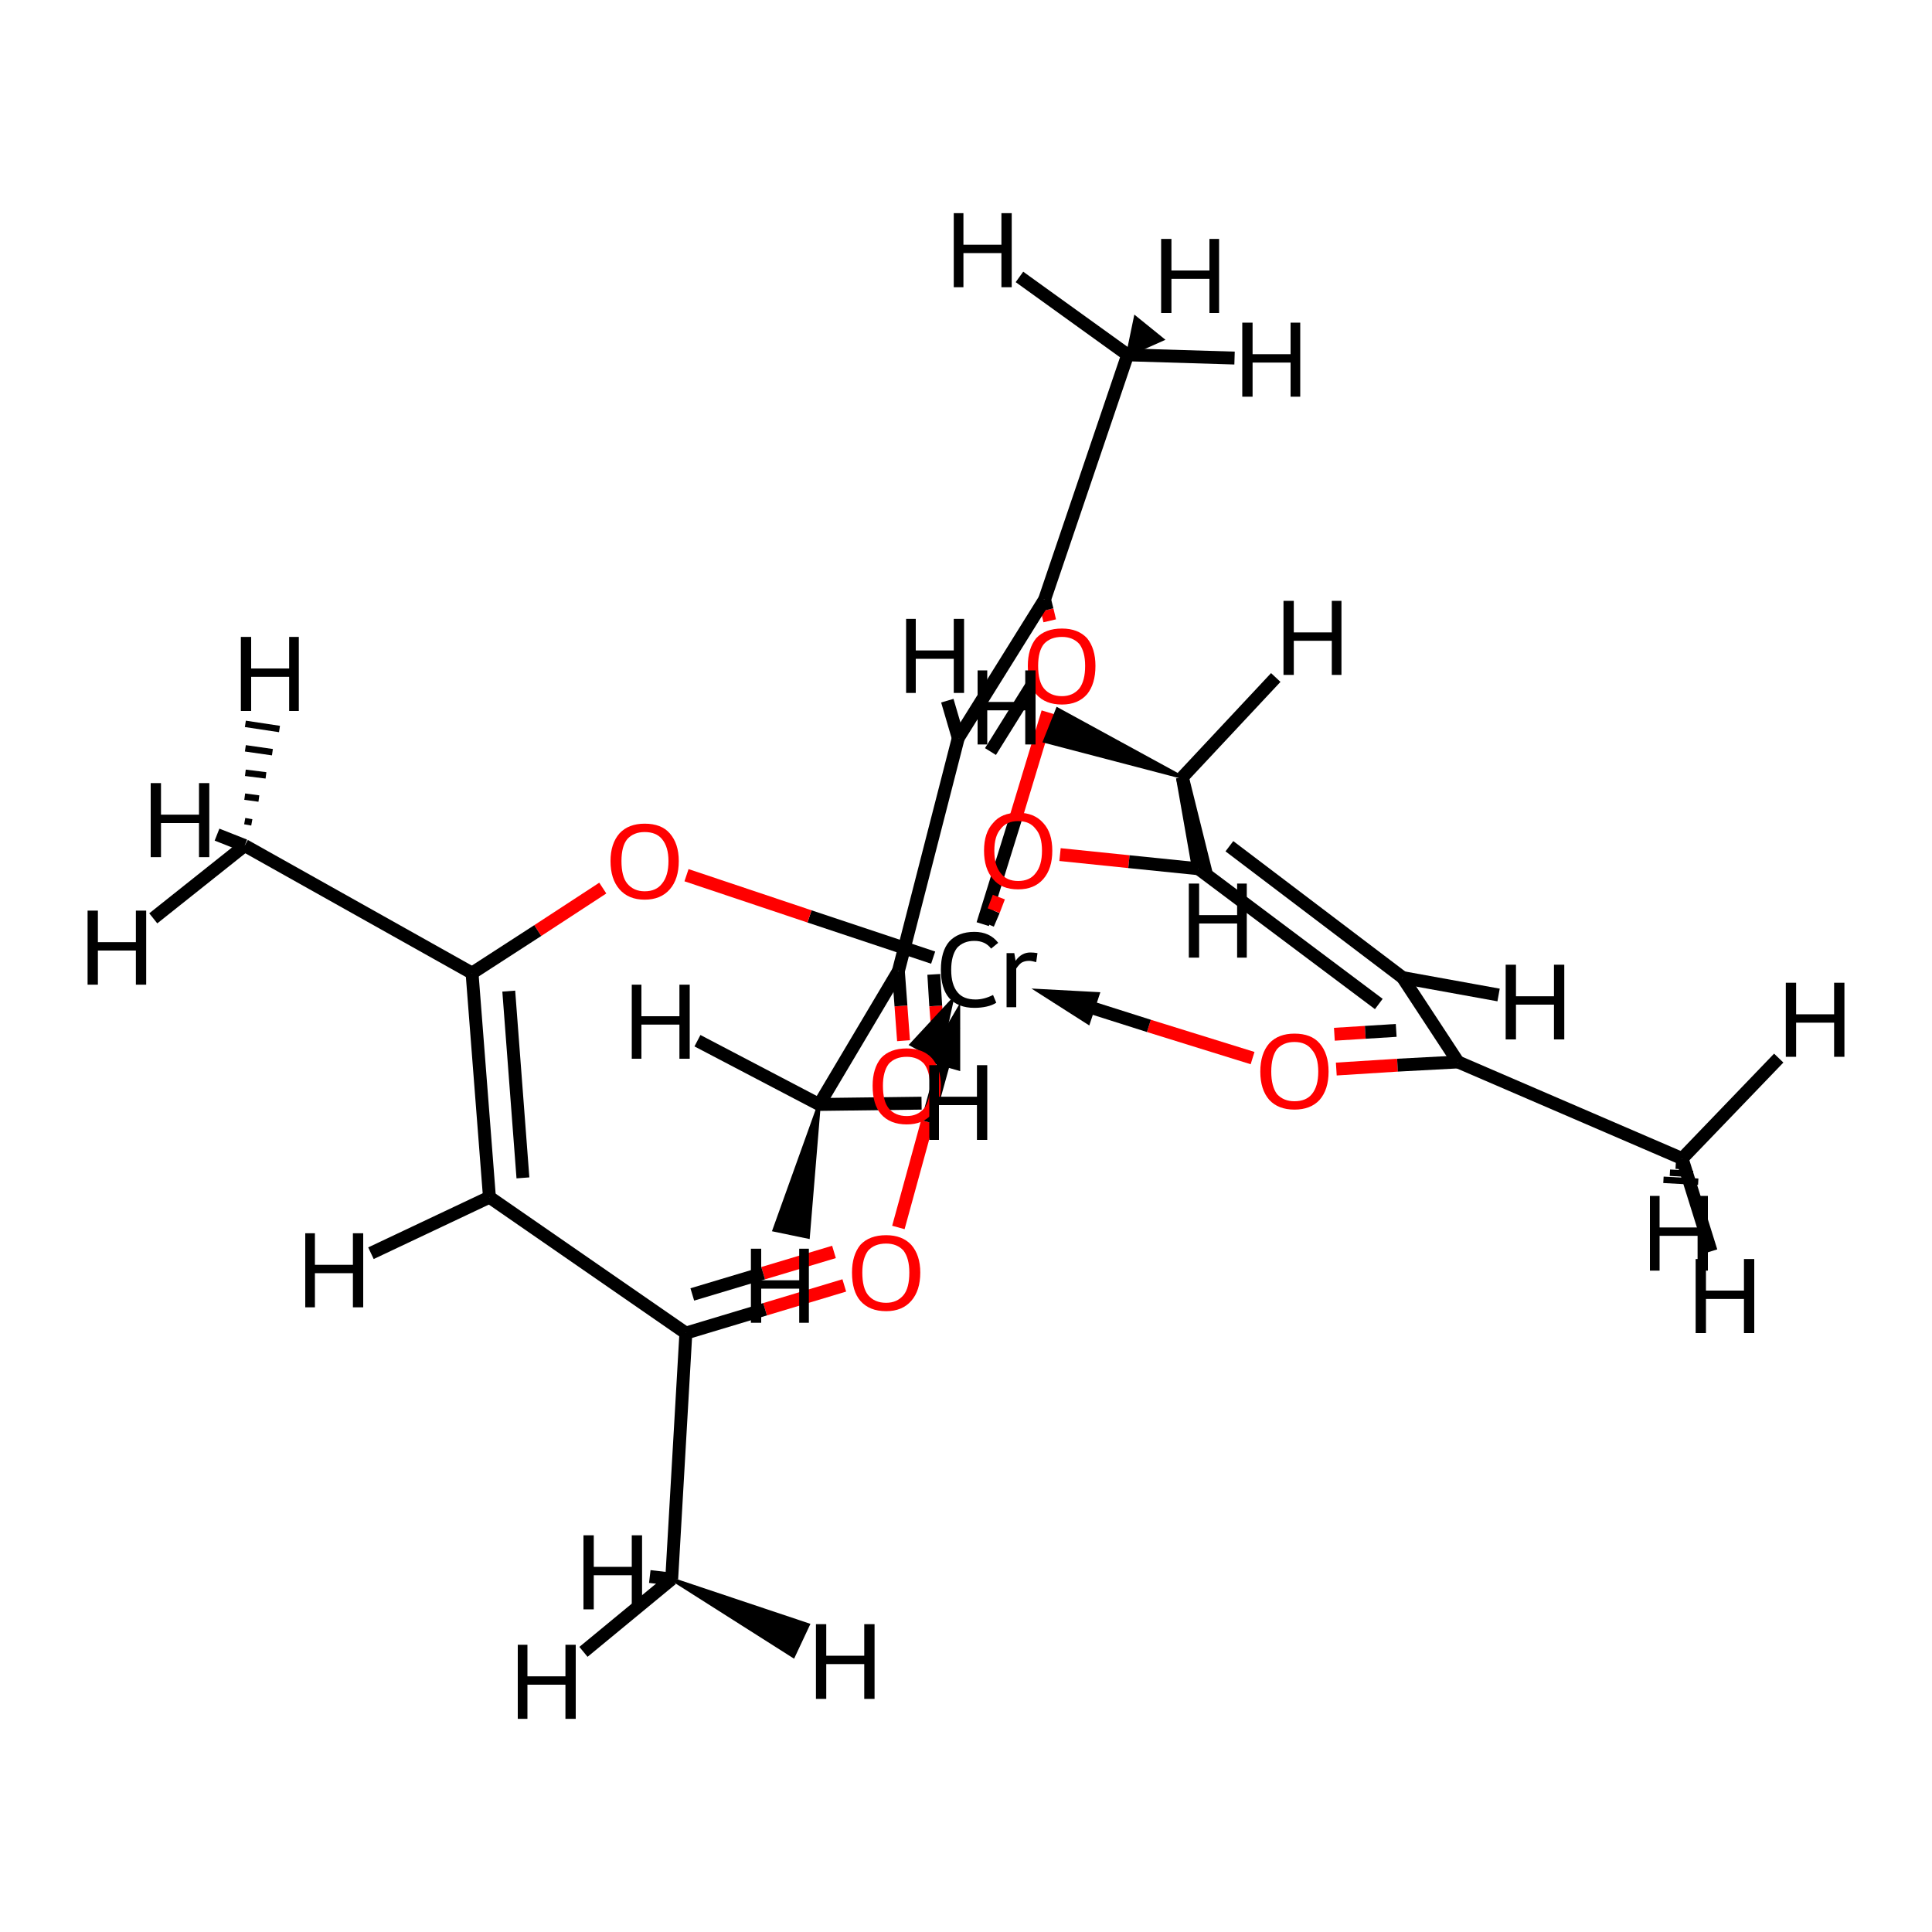 <?xml version='1.0' encoding='iso-8859-1'?>
<svg version='1.1' baseProfile='full'
              xmlns='http://www.w3.org/2000/svg'
                      xmlns:rdkit='http://www.rdkit.org/xml'
                      xmlns:xlink='http://www.w3.org/1999/xlink'
                  xml:space='preserve'
width='300px' height='300px' viewBox='0 0 300 300'>
<!-- END OF HEADER -->
<rect style='opacity:1.0;fill:#FFFFFF;stroke:none' width='300.0' height='300.0' x='0.0' y='0.0'> </rect>
<path class='bond-0 atom-0 atom-2' d='M 152.6,143.5 L 157.7,127.1' style='fill:none;fill-rule:evenodd;stroke:#000000;stroke-width:2.0px;stroke-linecap:butt;stroke-linejoin:miter;stroke-opacity:1' />
<path class='bond-0 atom-0 atom-2' d='M 157.7,127.1 L 162.7,110.6' style='fill:none;fill-rule:evenodd;stroke:#FF0000;stroke-width:2.0px;stroke-linecap:butt;stroke-linejoin:miter;stroke-opacity:1' />
<path class='bond-1 atom-0 atom-4' d='M 153.4,143.5 L 154.3,141.4' style='fill:none;fill-rule:evenodd;stroke:#000000;stroke-width:2.0px;stroke-linecap:butt;stroke-linejoin:miter;stroke-opacity:1' />
<path class='bond-1 atom-0 atom-4' d='M 154.3,141.4 L 155.1,139.3' style='fill:none;fill-rule:evenodd;stroke:#FF0000;stroke-width:2.0px;stroke-linecap:butt;stroke-linejoin:miter;stroke-opacity:1' />
<path class='bond-2 atom-0 atom-6' d='M 144.9,148.7 L 125.7,142.3' style='fill:none;fill-rule:evenodd;stroke:#000000;stroke-width:2.0px;stroke-linecap:butt;stroke-linejoin:miter;stroke-opacity:1' />
<path class='bond-2 atom-0 atom-6' d='M 125.7,142.3 L 106.6,135.9' style='fill:none;fill-rule:evenodd;stroke:#FF0000;stroke-width:2.0px;stroke-linecap:butt;stroke-linejoin:miter;stroke-opacity:1' />
<path class='bond-3 atom-1 atom-7' d='M 140.3,161.6 L 139.9,156.2' style='fill:none;fill-rule:evenodd;stroke:#FF0000;stroke-width:2.0px;stroke-linecap:butt;stroke-linejoin:miter;stroke-opacity:1' />
<path class='bond-3 atom-1 atom-7' d='M 139.9,156.2 L 139.5,150.8' style='fill:none;fill-rule:evenodd;stroke:#000000;stroke-width:2.0px;stroke-linecap:butt;stroke-linejoin:miter;stroke-opacity:1' />
<path class='bond-3 atom-1 atom-7' d='M 145.7,161.2 L 145.3,156.2' style='fill:none;fill-rule:evenodd;stroke:#FF0000;stroke-width:2.0px;stroke-linecap:butt;stroke-linejoin:miter;stroke-opacity:1' />
<path class='bond-3 atom-1 atom-7' d='M 145.3,156.2 L 145.0,151.3' style='fill:none;fill-rule:evenodd;stroke:#000000;stroke-width:2.0px;stroke-linecap:butt;stroke-linejoin:miter;stroke-opacity:1' />
<path class='bond-4 atom-2 atom-9' d='M 163.0,96.4 L 162.6,94.7' style='fill:none;fill-rule:evenodd;stroke:#FF0000;stroke-width:2.0px;stroke-linecap:butt;stroke-linejoin:miter;stroke-opacity:1' />
<path class='bond-4 atom-2 atom-9' d='M 162.6,94.7 L 162.2,93.1' style='fill:none;fill-rule:evenodd;stroke:#000000;stroke-width:2.0px;stroke-linecap:butt;stroke-linejoin:miter;stroke-opacity:1' />
<path class='bond-5 atom-3 atom-12' d='M 207.5,166.0 L 217.0,165.4' style='fill:none;fill-rule:evenodd;stroke:#FF0000;stroke-width:2.0px;stroke-linecap:butt;stroke-linejoin:miter;stroke-opacity:1' />
<path class='bond-5 atom-3 atom-12' d='M 217.0,165.4 L 226.4,164.9' style='fill:none;fill-rule:evenodd;stroke:#000000;stroke-width:2.0px;stroke-linecap:butt;stroke-linejoin:miter;stroke-opacity:1' />
<path class='bond-5 atom-3 atom-12' d='M 207.2,160.6 L 212.0,160.3' style='fill:none;fill-rule:evenodd;stroke:#FF0000;stroke-width:2.0px;stroke-linecap:butt;stroke-linejoin:miter;stroke-opacity:1' />
<path class='bond-5 atom-3 atom-12' d='M 212.0,160.3 L 216.8,160.0' style='fill:none;fill-rule:evenodd;stroke:#000000;stroke-width:2.0px;stroke-linecap:butt;stroke-linejoin:miter;stroke-opacity:1' />
<path class='bond-6 atom-4 atom-14' d='M 164.6,132.7 L 175.3,133.8' style='fill:none;fill-rule:evenodd;stroke:#FF0000;stroke-width:2.0px;stroke-linecap:butt;stroke-linejoin:miter;stroke-opacity:1' />
<path class='bond-6 atom-4 atom-14' d='M 175.3,133.8 L 186.1,134.9' style='fill:none;fill-rule:evenodd;stroke:#000000;stroke-width:2.0px;stroke-linecap:butt;stroke-linejoin:miter;stroke-opacity:1' />
<path class='bond-7 atom-5 atom-17' d='M 131.1,199.6 L 118.8,203.3' style='fill:none;fill-rule:evenodd;stroke:#FF0000;stroke-width:2.0px;stroke-linecap:butt;stroke-linejoin:miter;stroke-opacity:1' />
<path class='bond-7 atom-5 atom-17' d='M 118.8,203.3 L 106.5,207.0' style='fill:none;fill-rule:evenodd;stroke:#000000;stroke-width:2.0px;stroke-linecap:butt;stroke-linejoin:miter;stroke-opacity:1' />
<path class='bond-7 atom-5 atom-17' d='M 129.5,194.4 L 118.5,197.7' style='fill:none;fill-rule:evenodd;stroke:#FF0000;stroke-width:2.0px;stroke-linecap:butt;stroke-linejoin:miter;stroke-opacity:1' />
<path class='bond-7 atom-5 atom-17' d='M 118.5,197.7 L 107.5,201.0' style='fill:none;fill-rule:evenodd;stroke:#000000;stroke-width:2.0px;stroke-linecap:butt;stroke-linejoin:miter;stroke-opacity:1' />
<path class='bond-8 atom-6 atom-19' d='M 93.6,137.9 L 83.5,144.5' style='fill:none;fill-rule:evenodd;stroke:#FF0000;stroke-width:2.0px;stroke-linecap:butt;stroke-linejoin:miter;stroke-opacity:1' />
<path class='bond-8 atom-6 atom-19' d='M 83.5,144.5 L 73.3,151.1' style='fill:none;fill-rule:evenodd;stroke:#000000;stroke-width:2.0px;stroke-linecap:butt;stroke-linejoin:miter;stroke-opacity:1' />
<path class='bond-9 atom-7 atom-8' d='M 139.5,150.8 L 148.8,114.6' style='fill:none;fill-rule:evenodd;stroke:#000000;stroke-width:2.0px;stroke-linecap:butt;stroke-linejoin:miter;stroke-opacity:1' />
<path class='bond-10 atom-7 atom-10' d='M 139.5,150.8 L 127.2,171.5' style='fill:none;fill-rule:evenodd;stroke:#000000;stroke-width:2.0px;stroke-linecap:butt;stroke-linejoin:miter;stroke-opacity:1' />
<path class='bond-11 atom-8 atom-9' d='M 148.8,114.6 L 162.2,93.1' style='fill:none;fill-rule:evenodd;stroke:#000000;stroke-width:2.0px;stroke-linecap:butt;stroke-linejoin:miter;stroke-opacity:1' />
<path class='bond-11 atom-8 atom-9' d='M 153.8,116.7 L 160.1,106.6' style='fill:none;fill-rule:evenodd;stroke:#000000;stroke-width:2.0px;stroke-linecap:butt;stroke-linejoin:miter;stroke-opacity:1' />
<path class='bond-12 atom-8 atom-22' d='M 148.8,114.6 L 147.1,108.8' style='fill:none;fill-rule:evenodd;stroke:#000000;stroke-width:2.0px;stroke-linecap:butt;stroke-linejoin:miter;stroke-opacity:1' />
<path class='bond-13 atom-9 atom-11' d='M 162.2,93.1 L 175.1,55.1' style='fill:none;fill-rule:evenodd;stroke:#000000;stroke-width:2.0px;stroke-linecap:butt;stroke-linejoin:miter;stroke-opacity:1' />
<path class='bond-14 atom-10 atom-23' d='M 127.2,171.5 L 125.5,192.1 L 120.2,191.0 Z' style='fill:#000000;fill-rule:evenodd;fill-opacity:1;stroke:#000000;stroke-width:0.5px;stroke-linecap:butt;stroke-linejoin:miter;stroke-opacity:1;' />
<path class='bond-15 atom-10 atom-24' d='M 127.2,171.5 L 108.3,161.6' style='fill:none;fill-rule:evenodd;stroke:#000000;stroke-width:2.0px;stroke-linecap:butt;stroke-linejoin:miter;stroke-opacity:1' />
<path class='bond-16 atom-10 atom-25' d='M 127.2,171.5 L 143.1,171.3' style='fill:none;fill-rule:evenodd;stroke:#000000;stroke-width:2.0px;stroke-linecap:butt;stroke-linejoin:miter;stroke-opacity:1' />
<path class='bond-17 atom-11 atom-26' d='M 175.1,55.1 L 176.3,49.3 L 180.5,52.7 Z' style='fill:#000000;fill-rule:evenodd;fill-opacity:1;stroke:#000000;stroke-width:0.5px;stroke-linecap:butt;stroke-linejoin:miter;stroke-opacity:1;' />
<path class='bond-18 atom-11 atom-27' d='M 175.1,55.1 L 191.7,55.6' style='fill:none;fill-rule:evenodd;stroke:#000000;stroke-width:2.0px;stroke-linecap:butt;stroke-linejoin:miter;stroke-opacity:1' />
<path class='bond-19 atom-11 atom-28' d='M 175.1,55.1 L 158.3,43.0' style='fill:none;fill-rule:evenodd;stroke:#000000;stroke-width:2.0px;stroke-linecap:butt;stroke-linejoin:miter;stroke-opacity:1' />
<path class='bond-20 atom-12 atom-13' d='M 226.4,164.9 L 217.8,151.8' style='fill:none;fill-rule:evenodd;stroke:#000000;stroke-width:2.0px;stroke-linecap:butt;stroke-linejoin:miter;stroke-opacity:1' />
<path class='bond-21 atom-12 atom-15' d='M 226.4,164.9 L 261.2,179.9' style='fill:none;fill-rule:evenodd;stroke:#000000;stroke-width:2.0px;stroke-linecap:butt;stroke-linejoin:miter;stroke-opacity:1' />
<path class='bond-22 atom-13 atom-14' d='M 214.1,155.9 L 186.1,134.9' style='fill:none;fill-rule:evenodd;stroke:#000000;stroke-width:2.0px;stroke-linecap:butt;stroke-linejoin:miter;stroke-opacity:1' />
<path class='bond-22 atom-13 atom-14' d='M 217.8,151.8 L 190.9,131.4' style='fill:none;fill-rule:evenodd;stroke:#000000;stroke-width:2.0px;stroke-linecap:butt;stroke-linejoin:miter;stroke-opacity:1' />
<path class='bond-23 atom-13 atom-29' d='M 217.8,151.8 L 232.7,154.5' style='fill:none;fill-rule:evenodd;stroke:#000000;stroke-width:2.0px;stroke-linecap:butt;stroke-linejoin:miter;stroke-opacity:1' />
<path class='bond-24 atom-14 atom-16' d='M 186.1,134.9 L 183.6,120.7' style='fill:none;fill-rule:evenodd;stroke:#000000;stroke-width:2.0px;stroke-linecap:butt;stroke-linejoin:miter;stroke-opacity:1' />
<path class='bond-25 atom-15 atom-30' d='M 262.0,181.1 L 260.2,181.0' style='fill:none;fill-rule:evenodd;stroke:#000000;stroke-width:1.0px;stroke-linecap:butt;stroke-linejoin:miter;stroke-opacity:1' />
<path class='bond-25 atom-15 atom-30' d='M 262.9,182.3 L 259.3,182.1' style='fill:none;fill-rule:evenodd;stroke:#000000;stroke-width:1.0px;stroke-linecap:butt;stroke-linejoin:miter;stroke-opacity:1' />
<path class='bond-25 atom-15 atom-30' d='M 263.7,183.5 L 258.3,183.2' style='fill:none;fill-rule:evenodd;stroke:#000000;stroke-width:1.0px;stroke-linecap:butt;stroke-linejoin:miter;stroke-opacity:1' />
<path class='bond-26 atom-15 atom-31' d='M 261.2,179.9 L 276.2,164.3' style='fill:none;fill-rule:evenodd;stroke:#000000;stroke-width:2.0px;stroke-linecap:butt;stroke-linejoin:miter;stroke-opacity:1' />
<path class='bond-27 atom-15 atom-32' d='M 261.2,179.9 L 265.7,194.3' style='fill:none;fill-rule:evenodd;stroke:#000000;stroke-width:2.0px;stroke-linecap:butt;stroke-linejoin:miter;stroke-opacity:1' />
<path class='bond-28 atom-16 atom-33' d='M 183.6,120.7 L 162.2,115.1 L 164.2,110.1 Z' style='fill:#000000;fill-rule:evenodd;fill-opacity:1;stroke:#000000;stroke-width:0.5px;stroke-linecap:butt;stroke-linejoin:miter;stroke-opacity:1;' />
<path class='bond-29 atom-16 atom-34' d='M 183.6,120.7 L 187.4,136.0' style='fill:none;fill-rule:evenodd;stroke:#000000;stroke-width:2.0px;stroke-linecap:butt;stroke-linejoin:miter;stroke-opacity:1' />
<path class='bond-30 atom-16 atom-35' d='M 183.6,120.7 L 198.1,105.2' style='fill:none;fill-rule:evenodd;stroke:#000000;stroke-width:2.0px;stroke-linecap:butt;stroke-linejoin:miter;stroke-opacity:1' />
<path class='bond-31 atom-17 atom-18' d='M 106.5,207.0 L 76.0,185.9' style='fill:none;fill-rule:evenodd;stroke:#000000;stroke-width:2.0px;stroke-linecap:butt;stroke-linejoin:miter;stroke-opacity:1' />
<path class='bond-32 atom-17 atom-20' d='M 106.5,207.0 L 104.3,245.2' style='fill:none;fill-rule:evenodd;stroke:#000000;stroke-width:2.0px;stroke-linecap:butt;stroke-linejoin:miter;stroke-opacity:1' />
<path class='bond-33 atom-18 atom-19' d='M 76.0,185.9 L 73.3,151.1' style='fill:none;fill-rule:evenodd;stroke:#000000;stroke-width:2.0px;stroke-linecap:butt;stroke-linejoin:miter;stroke-opacity:1' />
<path class='bond-33 atom-18 atom-19' d='M 81.2,182.9 L 79.0,153.9' style='fill:none;fill-rule:evenodd;stroke:#000000;stroke-width:2.0px;stroke-linecap:butt;stroke-linejoin:miter;stroke-opacity:1' />
<path class='bond-34 atom-18 atom-36' d='M 76.0,185.9 L 57.6,194.6' style='fill:none;fill-rule:evenodd;stroke:#000000;stroke-width:2.0px;stroke-linecap:butt;stroke-linejoin:miter;stroke-opacity:1' />
<path class='bond-35 atom-19 atom-21' d='M 73.3,151.1 L 38.0,131.3' style='fill:none;fill-rule:evenodd;stroke:#000000;stroke-width:2.0px;stroke-linecap:butt;stroke-linejoin:miter;stroke-opacity:1' />
<path class='bond-36 atom-20 atom-37' d='M 104.3,245.2 L 125.5,252.3 L 123.2,257.2 Z' style='fill:#000000;fill-rule:evenodd;fill-opacity:1;stroke:#000000;stroke-width:0.5px;stroke-linecap:butt;stroke-linejoin:miter;stroke-opacity:1;' />
<path class='bond-37 atom-20 atom-38' d='M 104.3,245.2 L 100.9,244.8' style='fill:none;fill-rule:evenodd;stroke:#000000;stroke-width:2.0px;stroke-linecap:butt;stroke-linejoin:miter;stroke-opacity:1' />
<path class='bond-38 atom-20 atom-39' d='M 104.3,245.2 L 90.6,256.5' style='fill:none;fill-rule:evenodd;stroke:#000000;stroke-width:2.0px;stroke-linecap:butt;stroke-linejoin:miter;stroke-opacity:1' />
<path class='bond-39 atom-21 atom-40' d='M 38.0,127.5 L 39.1,127.7' style='fill:none;fill-rule:evenodd;stroke:#000000;stroke-width:1.0px;stroke-linecap:butt;stroke-linejoin:miter;stroke-opacity:1' />
<path class='bond-39 atom-21 atom-40' d='M 38.0,123.7 L 40.2,124.0' style='fill:none;fill-rule:evenodd;stroke:#000000;stroke-width:1.0px;stroke-linecap:butt;stroke-linejoin:miter;stroke-opacity:1' />
<path class='bond-39 atom-21 atom-40' d='M 38.1,120.0 L 41.3,120.4' style='fill:none;fill-rule:evenodd;stroke:#000000;stroke-width:1.0px;stroke-linecap:butt;stroke-linejoin:miter;stroke-opacity:1' />
<path class='bond-39 atom-21 atom-40' d='M 38.1,116.2 L 42.3,116.8' style='fill:none;fill-rule:evenodd;stroke:#000000;stroke-width:1.0px;stroke-linecap:butt;stroke-linejoin:miter;stroke-opacity:1' />
<path class='bond-39 atom-21 atom-40' d='M 38.1,112.4 L 43.4,113.2' style='fill:none;fill-rule:evenodd;stroke:#000000;stroke-width:1.0px;stroke-linecap:butt;stroke-linejoin:miter;stroke-opacity:1' />
<path class='bond-40 atom-21 atom-41' d='M 38.0,131.3 L 23.8,142.6' style='fill:none;fill-rule:evenodd;stroke:#000000;stroke-width:2.0px;stroke-linecap:butt;stroke-linejoin:miter;stroke-opacity:1' />
<path class='bond-41 atom-21 atom-42' d='M 38.0,131.3 L 33.7,129.6' style='fill:none;fill-rule:evenodd;stroke:#000000;stroke-width:2.0px;stroke-linecap:butt;stroke-linejoin:miter;stroke-opacity:1' />
<path class='bond-42 atom-1 atom-0' d='M 144.6,161.6 L 145.6,159.7' style='fill:none;fill-rule:evenodd;stroke:#FF0000;stroke-width:2.0px;stroke-linecap:butt;stroke-linejoin:miter;stroke-opacity:1' />
<path class='bond-42 atom-1 atom-0' d='M 145.6,159.7 L 146.5,157.9' style='fill:none;fill-rule:evenodd;stroke:#000000;stroke-width:2.0px;stroke-linecap:butt;stroke-linejoin:miter;stroke-opacity:1' />
<path class='bond-42 atom-1 atom-0' d='M 145.3,163.4 L 146.5,157.9 L 142.7,162.0 Z' style='fill:#000000;fill-rule:evenodd;fill-opacity:1;stroke:#000000;stroke-width:2.0px;stroke-linecap:butt;stroke-linejoin:miter;stroke-opacity:1;' />
<path class='bond-43 atom-3 atom-0' d='M 194.5,164.3 L 178.4,159.3' style='fill:none;fill-rule:evenodd;stroke:#FF0000;stroke-width:2.0px;stroke-linecap:butt;stroke-linejoin:miter;stroke-opacity:1' />
<path class='bond-43 atom-3 atom-0' d='M 178.4,159.3 L 163.9,154.7' style='fill:none;fill-rule:evenodd;stroke:#000000;stroke-width:2.0px;stroke-linecap:butt;stroke-linejoin:miter;stroke-opacity:1' />
<path class='bond-43 atom-3 atom-0' d='M 169.5,155.0 L 163.9,154.7 L 168.6,157.7 Z' style='fill:#000000;fill-rule:evenodd;fill-opacity:1;stroke:#000000;stroke-width:2.0px;stroke-linecap:butt;stroke-linejoin:miter;stroke-opacity:1;' />
<path class='bond-44 atom-5 atom-0' d='M 139.5,190.6 L 144.0,174.2' style='fill:none;fill-rule:evenodd;stroke:#FF0000;stroke-width:2.0px;stroke-linecap:butt;stroke-linejoin:miter;stroke-opacity:1' />
<path class='bond-44 atom-5 atom-0' d='M 144.0,174.2 L 148.1,159.4' style='fill:none;fill-rule:evenodd;stroke:#000000;stroke-width:2.0px;stroke-linecap:butt;stroke-linejoin:miter;stroke-opacity:1' />
<path class='bond-44 atom-5 atom-0' d='M 148.1,165.0 L 148.1,159.4 L 145.3,164.2 Z' style='fill:#000000;fill-rule:evenodd;fill-opacity:1;stroke:#000000;stroke-width:2.0px;stroke-linecap:butt;stroke-linejoin:miter;stroke-opacity:1;' />
<path class='atom-0' d='M 146.1 150.6
Q 146.1 147.7, 147.4 146.2
Q 148.8 144.7, 151.3 144.7
Q 153.7 144.7, 155.0 146.4
L 153.9 147.3
Q 153.0 146.1, 151.3 146.1
Q 149.6 146.1, 148.6 147.2
Q 147.7 148.4, 147.7 150.6
Q 147.7 152.9, 148.7 154.1
Q 149.6 155.2, 151.5 155.2
Q 152.8 155.2, 154.2 154.5
L 154.7 155.7
Q 154.1 156.1, 153.2 156.3
Q 152.3 156.5, 151.3 156.5
Q 148.8 156.5, 147.4 155.0
Q 146.1 153.5, 146.1 150.6
' fill='#000000'/>
<path class='atom-0' d='M 157.5 148.0
L 157.7 149.2
Q 158.6 147.9, 160.0 147.9
Q 160.5 147.9, 161.1 148.0
L 160.9 149.4
Q 160.2 149.2, 159.8 149.2
Q 159.1 149.2, 158.6 149.5
Q 158.2 149.8, 157.8 150.4
L 157.8 156.4
L 156.3 156.4
L 156.3 148.0
L 157.5 148.0
' fill='#000000'/>
<path class='atom-1' d='M 135.5 168.6
Q 135.5 165.9, 136.8 164.3
Q 138.2 162.8, 140.8 162.8
Q 143.3 162.8, 144.7 164.3
Q 146.1 165.9, 146.1 168.6
Q 146.1 171.4, 144.7 173.0
Q 143.3 174.6, 140.8 174.6
Q 138.2 174.6, 136.8 173.0
Q 135.5 171.5, 135.5 168.6
M 140.8 173.3
Q 142.5 173.3, 143.5 172.1
Q 144.4 171.0, 144.4 168.6
Q 144.4 166.4, 143.5 165.2
Q 142.5 164.1, 140.8 164.1
Q 139.0 164.1, 138.0 165.2
Q 137.1 166.4, 137.1 168.6
Q 137.1 171.0, 138.0 172.1
Q 139.0 173.3, 140.8 173.3
' fill='#FF0000'/>
<path class='atom-2' d='M 159.6 103.4
Q 159.6 100.7, 160.9 99.1
Q 162.3 97.6, 164.9 97.6
Q 167.4 97.6, 168.8 99.1
Q 170.1 100.7, 170.1 103.4
Q 170.1 106.2, 168.8 107.8
Q 167.4 109.4, 164.9 109.4
Q 162.3 109.4, 160.9 107.8
Q 159.6 106.2, 159.6 103.4
M 164.9 108.1
Q 166.6 108.1, 167.6 106.9
Q 168.5 105.7, 168.5 103.4
Q 168.5 101.2, 167.6 100.0
Q 166.6 98.9, 164.9 98.9
Q 163.1 98.9, 162.1 100.0
Q 161.2 101.1, 161.2 103.4
Q 161.2 105.8, 162.1 106.9
Q 163.1 108.1, 164.9 108.1
' fill='#FF0000'/>
<path class='atom-3' d='M 195.7 166.4
Q 195.7 163.6, 197.1 162.0
Q 198.5 160.5, 201.0 160.5
Q 203.6 160.5, 204.9 162.0
Q 206.3 163.6, 206.3 166.4
Q 206.3 169.2, 204.9 170.8
Q 203.5 172.3, 201.0 172.3
Q 198.5 172.3, 197.1 170.8
Q 195.7 169.2, 195.7 166.4
M 201.0 171.0
Q 202.8 171.0, 203.7 169.9
Q 204.7 168.7, 204.7 166.4
Q 204.7 164.1, 203.7 163.0
Q 202.8 161.8, 201.0 161.8
Q 199.3 161.8, 198.3 162.9
Q 197.4 164.1, 197.4 166.4
Q 197.4 168.7, 198.3 169.9
Q 199.3 171.0, 201.0 171.0
' fill='#FF0000'/>
<path class='atom-4' d='M 152.8 132.1
Q 152.8 129.3, 154.2 127.8
Q 155.5 126.2, 158.1 126.2
Q 160.6 126.2, 162.0 127.8
Q 163.4 129.3, 163.4 132.1
Q 163.4 134.9, 162.0 136.5
Q 160.6 138.1, 158.1 138.1
Q 155.5 138.1, 154.2 136.5
Q 152.8 134.9, 152.8 132.1
M 158.1 136.8
Q 159.9 136.8, 160.8 135.6
Q 161.8 134.4, 161.8 132.1
Q 161.8 129.8, 160.8 128.7
Q 159.9 127.5, 158.1 127.5
Q 156.3 127.5, 155.4 128.7
Q 154.4 129.8, 154.4 132.1
Q 154.4 134.4, 155.4 135.6
Q 156.3 136.8, 158.1 136.8
' fill='#FF0000'/>
<path class='atom-5' d='M 132.3 197.6
Q 132.3 194.9, 133.6 193.3
Q 135.0 191.8, 137.6 191.8
Q 140.1 191.8, 141.5 193.3
Q 142.9 194.9, 142.9 197.6
Q 142.9 200.4, 141.5 202.0
Q 140.1 203.6, 137.6 203.6
Q 135.0 203.6, 133.6 202.0
Q 132.3 200.5, 132.3 197.6
M 137.6 202.3
Q 139.3 202.3, 140.3 201.1
Q 141.2 200.0, 141.2 197.6
Q 141.2 195.4, 140.3 194.2
Q 139.3 193.1, 137.6 193.1
Q 135.8 193.1, 134.8 194.2
Q 133.9 195.4, 133.9 197.6
Q 133.9 200.0, 134.8 201.1
Q 135.8 202.3, 137.6 202.3
' fill='#FF0000'/>
<path class='atom-6' d='M 94.8 133.7
Q 94.8 131.0, 96.2 129.4
Q 97.6 127.9, 100.1 127.9
Q 102.7 127.9, 104.0 129.4
Q 105.4 131.0, 105.4 133.7
Q 105.4 136.5, 104.0 138.1
Q 102.6 139.7, 100.1 139.7
Q 97.6 139.7, 96.2 138.1
Q 94.8 136.5, 94.8 133.7
M 100.1 138.4
Q 101.9 138.4, 102.8 137.2
Q 103.8 136.0, 103.8 133.7
Q 103.8 131.5, 102.8 130.3
Q 101.9 129.2, 100.1 129.2
Q 98.4 129.2, 97.4 130.3
Q 96.5 131.4, 96.5 133.7
Q 96.5 136.1, 97.4 137.2
Q 98.4 138.4, 100.1 138.4
' fill='#FF0000'/>
<path class='atom-22' d='M 140.7 96.1
L 142.2 96.1
L 142.2 101.0
L 148.1 101.0
L 148.1 96.1
L 149.7 96.1
L 149.7 107.6
L 148.1 107.6
L 148.1 102.3
L 142.2 102.3
L 142.2 107.6
L 140.7 107.6
L 140.7 96.1
' fill='#000000'/>
<path class='atom-23' d='M 116.6 193.9
L 118.2 193.9
L 118.2 198.8
L 124.1 198.8
L 124.1 193.9
L 125.6 193.9
L 125.6 205.4
L 124.1 205.4
L 124.1 200.1
L 118.2 200.1
L 118.2 205.4
L 116.6 205.4
L 116.6 193.9
' fill='#000000'/>
<path class='atom-24' d='M 98.1 152.9
L 99.6 152.9
L 99.6 157.8
L 105.5 157.8
L 105.5 152.9
L 107.1 152.9
L 107.1 164.4
L 105.5 164.4
L 105.5 159.1
L 99.6 159.1
L 99.6 164.4
L 98.1 164.4
L 98.1 152.9
' fill='#000000'/>
<path class='atom-25' d='M 144.3 165.4
L 145.8 165.4
L 145.8 170.3
L 151.7 170.3
L 151.7 165.4
L 153.3 165.4
L 153.3 177.0
L 151.7 177.0
L 151.7 171.6
L 145.8 171.6
L 145.8 177.0
L 144.3 177.0
L 144.3 165.4
' fill='#000000'/>
<path class='atom-26' d='M 180.3 37.1
L 181.9 37.1
L 181.9 42.0
L 187.8 42.0
L 187.8 37.1
L 189.3 37.1
L 189.3 48.6
L 187.8 48.6
L 187.8 43.3
L 181.9 43.3
L 181.9 48.6
L 180.3 48.6
L 180.3 37.1
' fill='#000000'/>
<path class='atom-27' d='M 192.9 50.1
L 194.5 50.1
L 194.5 55.0
L 200.4 55.0
L 200.4 50.1
L 201.9 50.1
L 201.9 61.6
L 200.4 61.6
L 200.4 56.3
L 194.5 56.3
L 194.5 61.6
L 192.9 61.6
L 192.9 50.1
' fill='#000000'/>
<path class='atom-28' d='M 148.1 33.1
L 149.6 33.1
L 149.6 38.0
L 155.5 38.0
L 155.5 33.1
L 157.1 33.1
L 157.1 44.6
L 155.5 44.6
L 155.5 39.3
L 149.6 39.3
L 149.6 44.6
L 148.1 44.6
L 148.1 33.1
' fill='#000000'/>
<path class='atom-29' d='M 233.8 149.8
L 235.4 149.8
L 235.4 154.7
L 241.3 154.7
L 241.3 149.8
L 242.9 149.8
L 242.9 161.4
L 241.3 161.4
L 241.3 156.0
L 235.4 156.0
L 235.4 161.4
L 233.8 161.4
L 233.8 149.8
' fill='#000000'/>
<path class='atom-30' d='M 256.2 185.7
L 257.7 185.7
L 257.7 190.6
L 263.6 190.6
L 263.6 185.7
L 265.2 185.7
L 265.2 197.3
L 263.6 197.3
L 263.6 191.9
L 257.7 191.9
L 257.7 197.3
L 256.2 197.3
L 256.2 185.7
' fill='#000000'/>
<path class='atom-31' d='M 277.3 152.6
L 278.9 152.6
L 278.9 157.5
L 284.8 157.5
L 284.8 152.6
L 286.4 152.6
L 286.4 164.1
L 284.8 164.1
L 284.8 158.8
L 278.9 158.8
L 278.9 164.1
L 277.3 164.1
L 277.3 152.6
' fill='#000000'/>
<path class='atom-32' d='M 263.3 195.5
L 264.9 195.5
L 264.9 200.4
L 270.8 200.4
L 270.8 195.5
L 272.4 195.5
L 272.4 207.0
L 270.8 207.0
L 270.8 201.7
L 264.9 201.7
L 264.9 207.0
L 263.3 207.0
L 263.3 195.5
' fill='#000000'/>
<path class='atom-33' d='M 151.8 104.1
L 153.3 104.1
L 153.3 109.0
L 159.2 109.0
L 159.2 104.1
L 160.8 104.1
L 160.8 115.6
L 159.2 115.6
L 159.2 110.3
L 153.3 110.3
L 153.3 115.6
L 151.8 115.6
L 151.8 104.1
' fill='#000000'/>
<path class='atom-34' d='M 184.6 137.2
L 186.2 137.2
L 186.2 142.1
L 192.1 142.1
L 192.1 137.2
L 193.6 137.2
L 193.6 148.7
L 192.1 148.7
L 192.1 143.4
L 186.2 143.4
L 186.2 148.7
L 184.6 148.7
L 184.6 137.2
' fill='#000000'/>
<path class='atom-35' d='M 199.3 93.3
L 200.9 93.3
L 200.9 98.2
L 206.8 98.2
L 206.8 93.3
L 208.3 93.3
L 208.3 104.8
L 206.8 104.8
L 206.8 99.5
L 200.9 99.5
L 200.9 104.8
L 199.3 104.8
L 199.3 93.3
' fill='#000000'/>
<path class='atom-36' d='M 47.4 191.5
L 48.9 191.5
L 48.9 196.4
L 54.8 196.4
L 54.8 191.5
L 56.4 191.5
L 56.4 203.0
L 54.8 203.0
L 54.8 197.7
L 48.9 197.7
L 48.9 203.0
L 47.4 203.0
L 47.4 191.5
' fill='#000000'/>
<path class='atom-37' d='M 126.7 252.2
L 128.3 252.2
L 128.3 257.1
L 134.2 257.1
L 134.2 252.2
L 135.8 252.2
L 135.8 263.8
L 134.2 263.8
L 134.2 258.4
L 128.3 258.4
L 128.3 263.8
L 126.7 263.8
L 126.7 252.2
' fill='#000000'/>
<path class='atom-38' d='M 90.6 238.4
L 92.2 238.4
L 92.2 243.3
L 98.1 243.3
L 98.1 238.4
L 99.7 238.4
L 99.7 249.9
L 98.1 249.9
L 98.1 244.6
L 92.2 244.6
L 92.2 249.9
L 90.6 249.9
L 90.6 238.4
' fill='#000000'/>
<path class='atom-39' d='M 80.4 255.4
L 81.9 255.4
L 81.9 260.3
L 87.8 260.3
L 87.8 255.4
L 89.4 255.4
L 89.4 266.9
L 87.8 266.9
L 87.8 261.6
L 81.9 261.6
L 81.9 266.9
L 80.4 266.9
L 80.4 255.4
' fill='#000000'/>
<path class='atom-40' d='M 37.4 98.9
L 39.0 98.9
L 39.0 103.8
L 44.9 103.8
L 44.9 98.9
L 46.4 98.9
L 46.4 110.4
L 44.9 110.4
L 44.9 105.1
L 39.0 105.1
L 39.0 110.4
L 37.4 110.4
L 37.4 98.9
' fill='#000000'/>
<path class='atom-41' d='M 13.6 141.4
L 15.2 141.4
L 15.2 146.3
L 21.1 146.3
L 21.1 141.4
L 22.7 141.4
L 22.7 152.9
L 21.1 152.9
L 21.1 147.6
L 15.2 147.6
L 15.2 152.9
L 13.6 152.9
L 13.6 141.4
' fill='#000000'/>
<path class='atom-42' d='M 23.4 121.6
L 25.0 121.6
L 25.0 126.5
L 30.9 126.5
L 30.9 121.6
L 32.5 121.6
L 32.5 133.1
L 30.9 133.1
L 30.9 127.8
L 25.0 127.8
L 25.0 133.1
L 23.4 133.1
L 23.4 121.6
' fill='#000000'/>
</svg>
